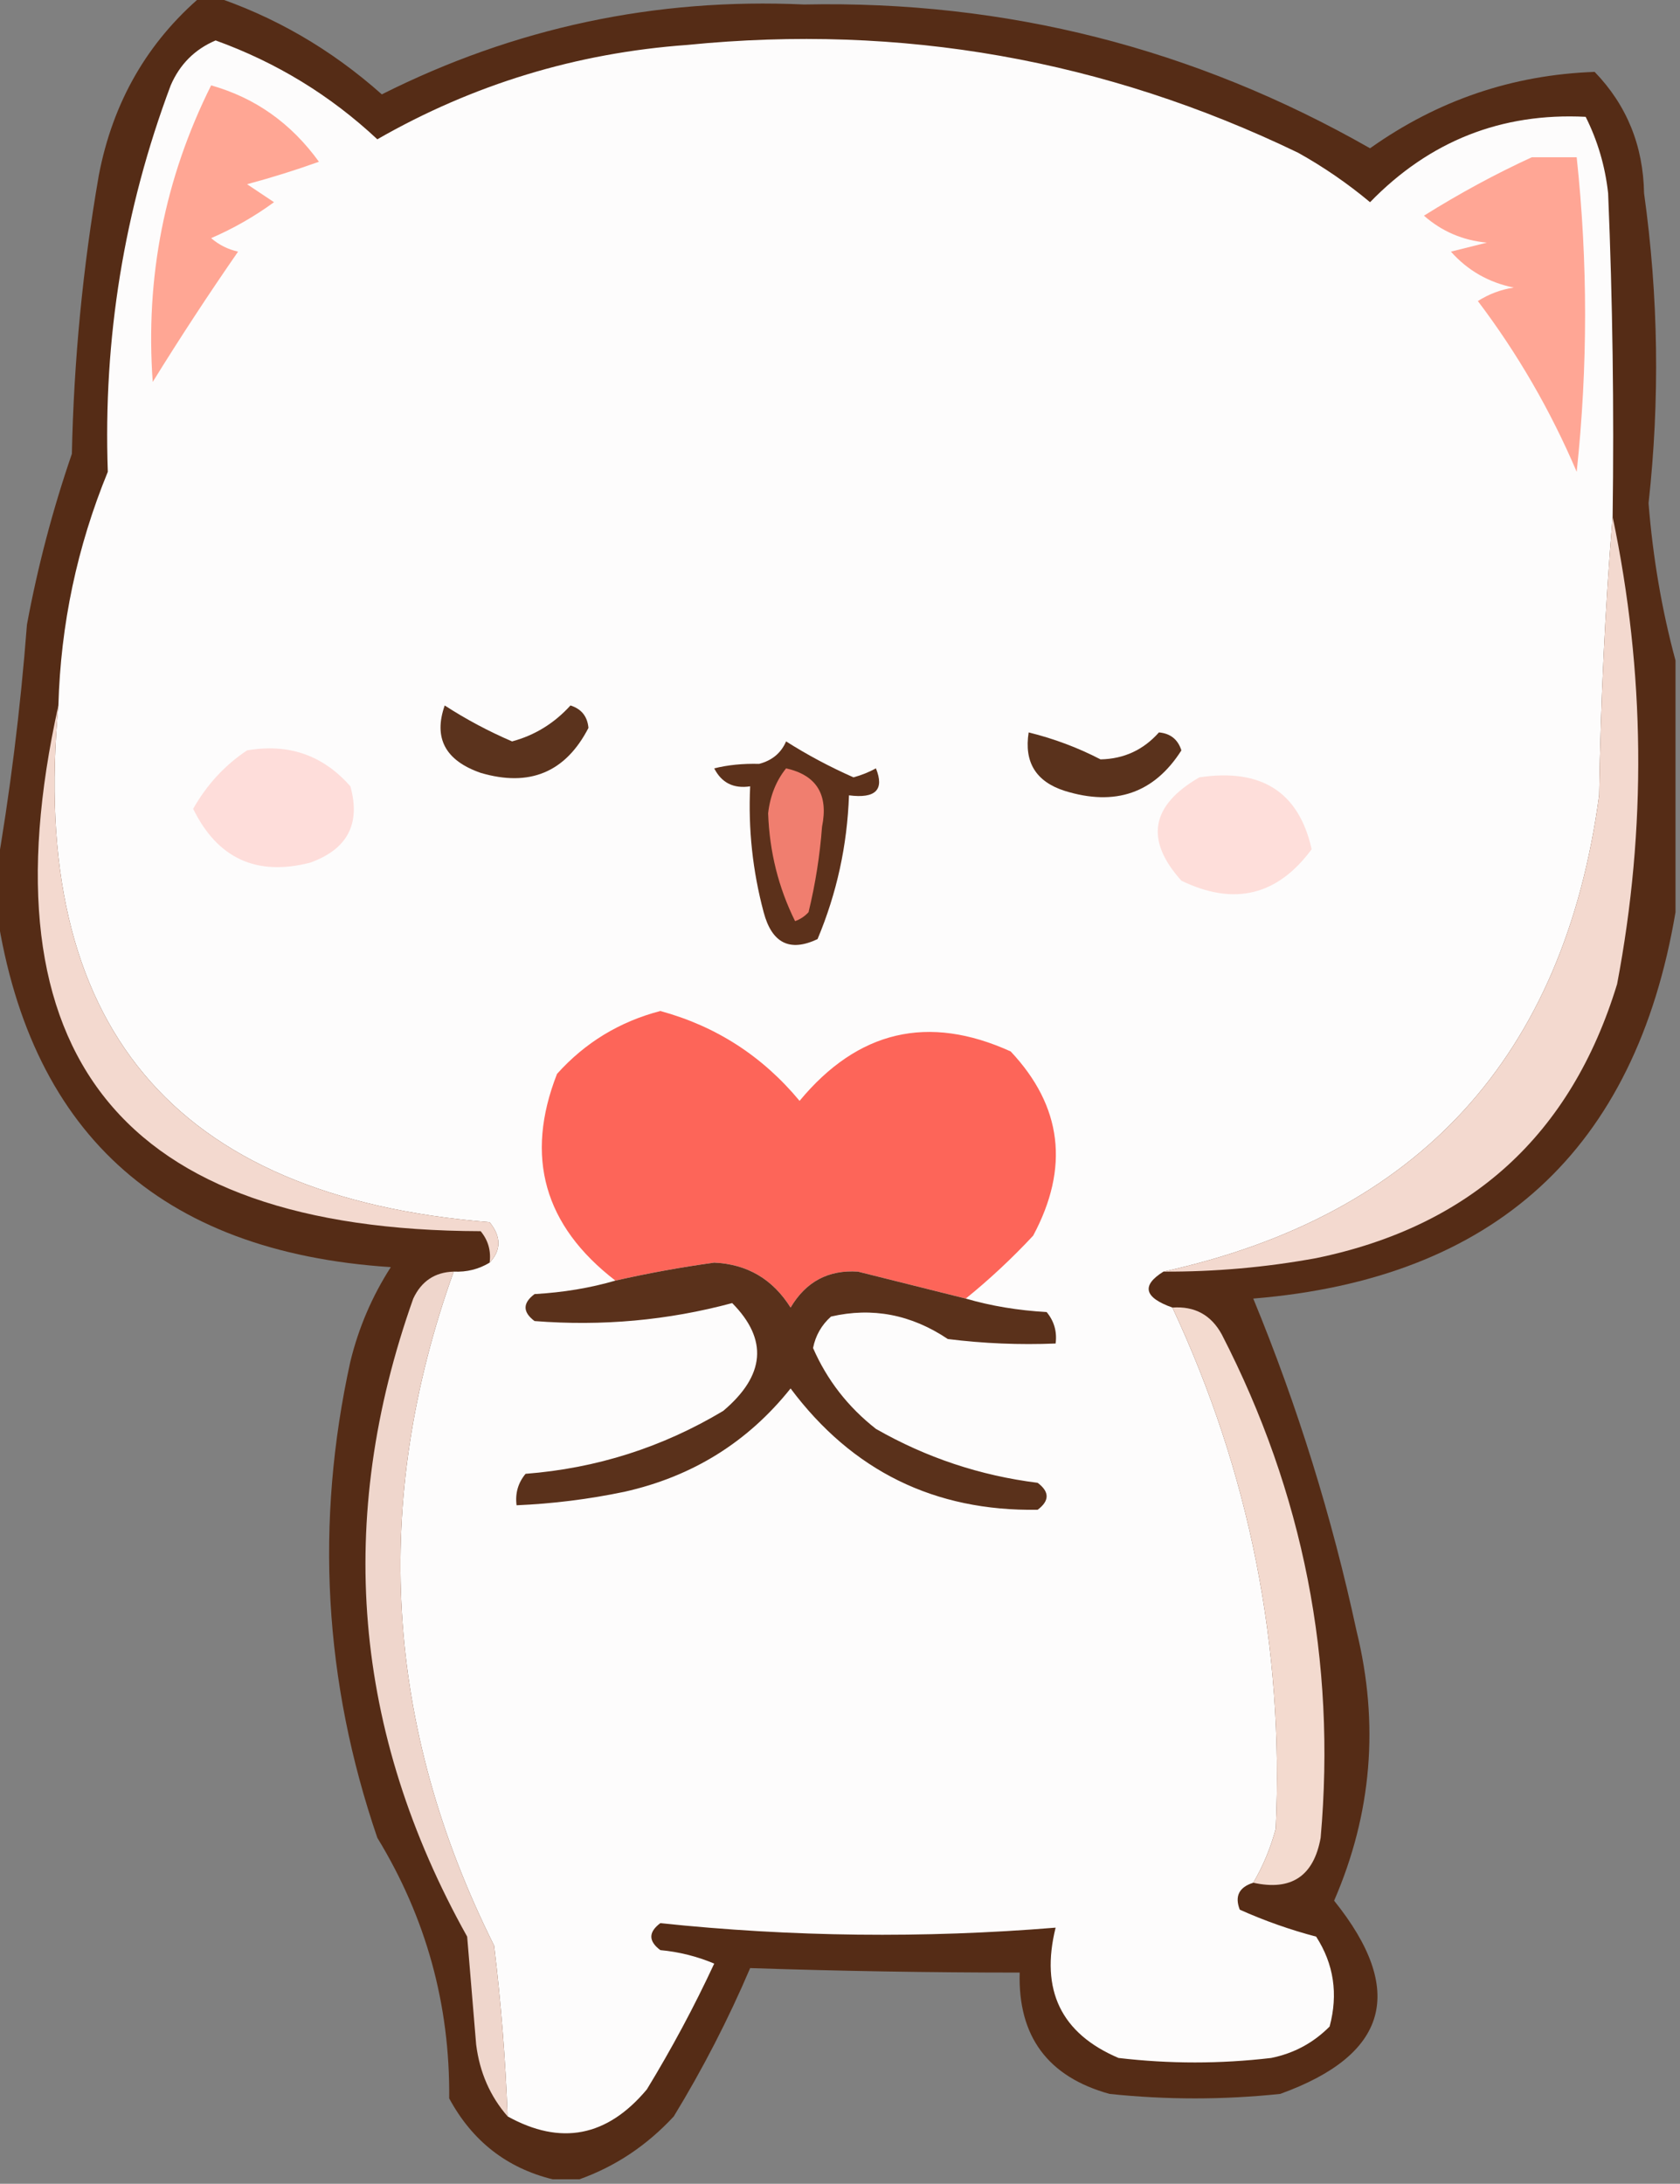 <?xml version="1.0" encoding="UTF-8"?>
<!DOCTYPE svg PUBLIC "-//W3C//DTD SVG 1.1//EN" "http://www.w3.org/Graphics/SVG/1.1/DTD/svg11.dtd">
<svg xmlns="http://www.w3.org/2000/svg" version="1.1" width="187px" height="243px" style="shape-rendering:geometricPrecision; text-rendering:geometricPrecision; image-rendering:optimizeQuality; fill-rule:evenodd; clip-rule:evenodd" xmlns:xlink="http://www.w3.org/1999/xlink">
<rect width="100%" height="100%" fill="#808080" stroke="none"/>
<g><path style="opacity:1" fill="#552c16" d="M 22.5,-0.5 C 22.833,-0.5 23.167,-0.5 23.5,-0.5C 30.502,1.797 36.836,5.464 42.5,10.5C 57.275,3.078 72.941,-0.255 89.5,0.5C 111.985,0.038 132.985,5.371 152.5,16.5C 160.031,11.157 168.364,8.323 177.5,8C 181.072,11.698 182.905,16.198 183,21.5C 184.604,32.986 184.77,44.486 183.5,56C 183.982,62.053 184.982,67.887 186.5,73.5C 186.5,82.833 186.5,92.167 186.5,101.5C 182.035,127.961 166.369,142.294 139.5,144.5C 144.428,156.453 148.261,168.786 151,181.5C 153.535,191.813 152.702,201.813 148.5,211.5C 156.536,221.492 154.536,228.658 142.5,233C 136.167,233.667 129.833,233.667 123.5,233C 116.634,231.097 113.301,226.597 113.5,219.5C 103.469,219.498 93.469,219.331 83.5,219C 81.065,224.704 78.231,230.204 75,235.5C 72.002,238.738 68.502,241.071 64.5,242.5C 63.5,242.5 62.5,242.5 61.5,242.5C 56.393,241.237 52.56,238.237 50,233.5C 50.095,223.07 47.429,213.403 42,204.5C 36.047,187.11 35.047,169.443 39,151.5C 39.92,147.737 41.42,144.237 43.5,141C 17.661,139.318 2.994,125.818 -0.5,100.5C -0.5,99.5 -0.5,98.5 -0.5,97.5C 1.1,88.369 2.267,79.035 3,69.5C 4.198,63.042 5.864,56.709 8,50.5C 8.22,40.089 9.22,29.755 11,19.5C 12.561,11.359 16.395,4.693 22.5,-0.5 Z"/></g>
<g><path style="opacity:1" fill="#fdfcfc" d="M 179.5,57.5 C 178.67,67.659 178.17,77.992 178,88.5C 174.088,117.571 157.922,135.238 129.5,141.5C 127.018,143.051 127.352,144.384 130.5,145.5C 139.1,163.899 142.933,183.232 142,203.5C 141.427,205.641 140.594,207.641 139.5,209.5C 137.915,210.002 137.415,211.002 138,212.5C 140.736,213.727 143.569,214.727 146.5,215.5C 148.466,218.549 148.966,221.882 148,225.5C 146.2,227.317 144.034,228.484 141.5,229C 135.833,229.667 130.167,229.667 124.5,229C 118.108,226.278 115.775,221.445 117.5,214.5C 102.793,215.704 88.126,215.538 73.5,214C 72.167,215 72.167,216 73.5,217C 75.577,217.192 77.577,217.692 79.5,218.5C 77.269,223.294 74.769,227.961 72,232.5C 67.579,237.778 62.412,238.778 56.5,235.5C 56.265,229.151 55.765,222.817 55,216.5C 42.812,192.098 41.312,167.098 50.5,141.5C 51.959,141.567 53.292,141.234 54.5,140.5C 55.801,139.116 55.801,137.616 54.5,136C 19.192,133.178 3.192,114.011 6.5,78.5C 6.748,69.506 8.581,60.84 12,52.5C 11.478,37.663 13.812,23.329 19,9.5C 20.013,7.154 21.679,5.487 24,4.5C 30.771,6.945 36.771,10.611 42,15.5C 52.662,9.391 64.162,5.891 76.5,5C 100.318,2.623 122.985,6.623 144.5,17C 147.341,18.586 150.007,20.42 152.5,22.5C 159.114,15.694 167.114,12.527 176.5,13C 177.834,15.66 178.668,18.494 179,21.5C 179.5,33.495 179.667,45.495 179.5,57.5 Z"/></g>
<g><path style="opacity:1" fill="#ffa694" d="M 23.5,9.5 C 28.404,10.882 32.404,13.715 35.5,18C 32.879,18.939 30.212,19.772 27.5,20.5C 28.5,21.167 29.5,21.833 30.5,22.5C 28.32,24.09 25.987,25.424 23.5,26.5C 24.376,27.251 25.376,27.751 26.5,28C 23.209,32.748 20.042,37.581 17,42.5C 16.162,30.859 18.328,19.859 23.5,9.5 Z"/></g>
<g><path style="opacity:1" fill="#ffa695" d="M 170.5,17.5 C 172.167,17.5 173.833,17.5 175.5,17.5C 176.747,29.155 176.747,40.822 175.5,52.5C 172.595,45.685 168.928,39.352 164.5,33.5C 165.729,32.719 167.062,32.219 168.5,32C 165.71,31.439 163.377,30.106 161.5,28C 162.833,27.667 164.167,27.333 165.5,27C 162.823,26.751 160.49,25.751 158.5,24C 162.434,21.536 166.434,19.369 170.5,17.5 Z"/></g>
<g><path style="opacity:1" fill="#5b331d" d="M 49.5,78.5 C 51.878,80.041 54.378,81.374 57,82.5C 59.524,81.822 61.691,80.489 63.5,78.5C 64.72,78.887 65.386,79.72 65.5,81C 62.948,85.939 58.948,87.605 53.5,86C 49.564,84.629 48.231,82.129 49.5,78.5 Z"/></g>
<g><path style="opacity:1" fill="#f3d9cf" d="M 179.5,57.5 C 183.13,74.808 183.296,92.141 180,109.5C 174.88,126.286 163.713,136.452 146.5,140C 140.877,141.029 135.21,141.529 129.5,141.5C 157.922,135.238 174.088,117.571 178,88.5C 178.17,77.992 178.67,67.659 179.5,57.5 Z"/></g>
<g><path style="opacity:1" fill="#5a321c" d="M 114.5,81.5 C 117.32,82.196 119.987,83.196 122.5,84.5C 125.104,84.448 127.271,83.448 129,81.5C 130.28,81.614 131.113,82.28 131.5,83.5C 128.473,88.255 124.139,89.755 118.5,88C 115.307,86.975 113.974,84.808 114.5,81.5 Z"/></g>
<g><path style="opacity:1" fill="#feddda" d="M 27.5,83.5 C 32.126,82.7 35.96,84.034 39,87.5C 40.166,91.684 38.666,94.517 34.5,96C 28.537,97.518 24.204,95.518 21.5,90C 23.032,87.305 25.032,85.138 27.5,83.5 Z"/></g>
<g><path style="opacity:1" fill="#5c311b" d="M 87.5,82.5 C 89.85,83.994 92.35,85.327 95,86.5C 95.873,86.264 96.707,85.931 97.5,85.5C 98.462,87.883 97.462,88.883 94.5,88.5C 94.306,94.076 93.139,99.41 91,104.5C 87.916,105.959 85.916,104.959 85,101.5C 83.775,96.915 83.275,92.248 83.5,87.5C 81.654,87.778 80.32,87.111 79.5,85.5C 81.021,85.12 82.687,84.954 84.5,85C 85.942,84.623 86.942,83.79 87.5,82.5 Z"/></g>
<g><path style="opacity:1" fill="#f07e6f" d="M 87.5,85.5 C 90.897,86.258 92.23,88.425 91.5,92C 91.259,95.207 90.759,98.374 90,101.5C 89.586,101.957 89.086,102.291 88.5,102.5C 86.653,98.783 85.653,94.783 85.5,90.5C 85.725,88.545 86.391,86.879 87.5,85.5 Z"/></g>
<g><path style="opacity:1" fill="#fededa" d="M 133.5,86.5 C 140.411,85.466 144.578,88.133 146,94.5C 142.19,99.668 137.357,100.835 131.5,98C 127.42,93.464 128.087,89.631 133.5,86.5 Z"/></g>
<g><path style="opacity:1" fill="#fd6559" d="M 107.5,144.5 C 103.493,143.495 99.493,142.495 95.5,141.5C 92.209,141.279 89.709,142.613 88,145.5C 86.011,142.335 83.178,140.668 79.5,140.5C 75.793,141.011 72.126,141.678 68.5,142.5C 60.557,136.387 58.39,128.72 62,119.5C 65.121,116.021 68.955,113.688 73.5,112.5C 79.7,114.186 84.866,117.519 89,122.5C 95.489,114.666 103.322,112.833 112.5,117C 118.229,123.093 119.062,129.926 115,137.5C 112.63,140.039 110.13,142.372 107.5,144.5 Z"/></g>
<g><path style="opacity:1" fill="#f3d9cf" d="M 6.5,78.5 C 3.192,114.011 19.192,133.178 54.5,136C 55.801,137.616 55.801,139.116 54.5,140.5C 54.67,139.178 54.337,138.011 53.5,137C 13.55,136.892 -2.116,117.392 6.5,78.5 Z"/></g>
<g><path style="opacity:1" fill="#5a311b" d="M 107.5,144.5 C 110.305,145.319 113.305,145.819 116.5,146C 117.337,147.011 117.67,148.178 117.5,149.5C 113.486,149.666 109.486,149.499 105.5,149C 101.432,146.272 97.099,145.439 92.5,146.5C 91.447,147.438 90.78,148.605 90.5,150C 92.055,153.561 94.388,156.561 97.5,159C 103.102,162.201 109.102,164.201 115.5,165C 116.833,166 116.833,167 115.5,168C 104.036,168.184 94.869,163.684 88,154.5C 83.235,160.472 77.069,164.305 69.5,166C 65.534,166.828 61.534,167.328 57.5,167.5C 57.33,166.178 57.663,165.011 58.5,164C 66.383,163.391 73.717,161.058 80.5,157C 85.176,153.053 85.51,149.053 81.5,145C 74.344,146.926 67.011,147.593 59.5,147C 58.167,146 58.167,145 59.5,144C 62.695,143.819 65.695,143.319 68.5,142.5C 72.126,141.678 75.793,141.011 79.5,140.5C 83.178,140.668 86.011,142.335 88,145.5C 89.709,142.613 92.209,141.279 95.5,141.5C 99.493,142.495 103.493,143.495 107.5,144.5 Z"/></g>
<g><path style="opacity:1" fill="#efd6cc" d="M 50.5,141.5 C 41.312,167.098 42.812,192.098 55,216.5C 55.765,222.817 56.265,229.151 56.5,235.5C 54.554,233.266 53.387,230.599 53,227.5C 52.667,223.5 52.333,219.5 52,215.5C 39.278,192.722 37.278,169.055 46,144.5C 46.908,142.561 48.408,141.561 50.5,141.5 Z"/></g>
<g><path style="opacity:1" fill="#f3dacf" d="M 130.5,145.5 C 132.981,145.323 134.814,146.323 136,148.5C 145.076,166.132 148.743,184.799 147,204.5C 146.23,208.771 143.73,210.437 139.5,209.5C 140.594,207.641 141.427,205.641 142,203.5C 142.933,183.232 139.1,163.899 130.5,145.5 Z"/></g>
</svg>
